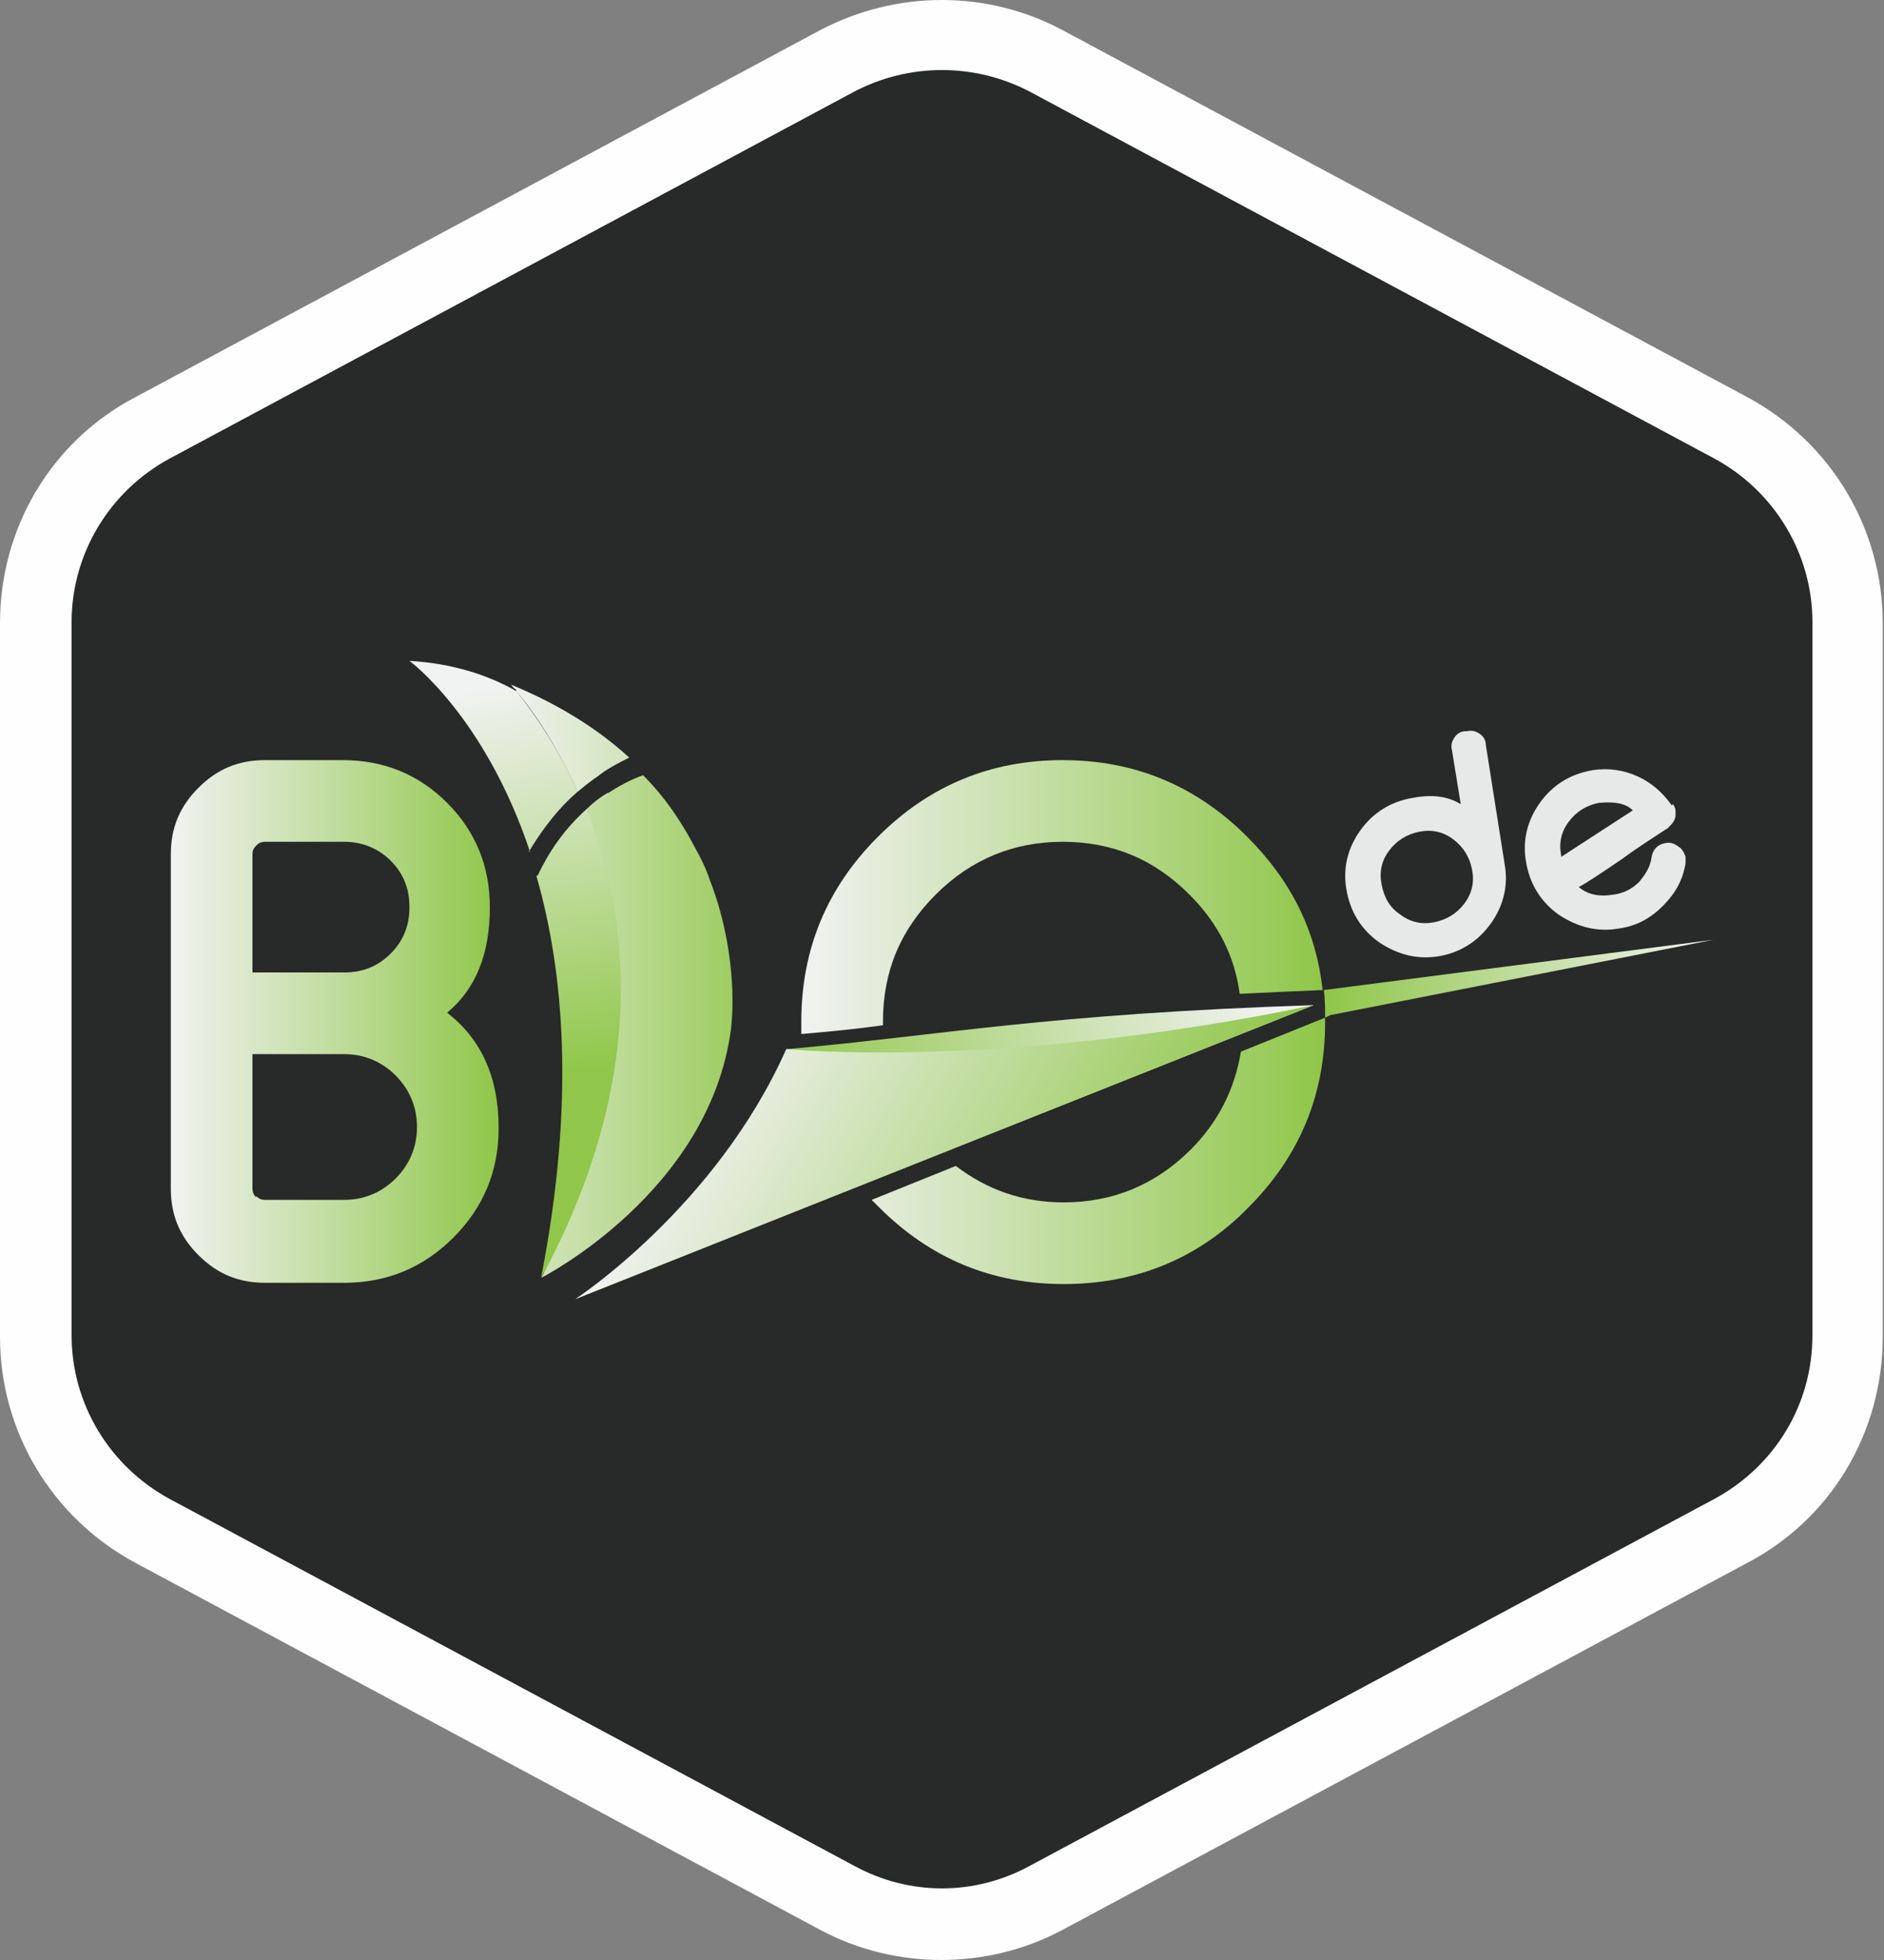 <svg xmlns="http://www.w3.org/2000/svg" xml:space="preserve" width="15mm" height="15.6mm" version="1.1" style="shape-rendering:geometricPrecision; text-rendering:geometricPrecision; image-rendering:optimizeQuality; fill-rule:evenodd; clip-rule:evenodd"
viewBox="0 0 1500 1560"
 xmlns:xlink="http://www.w3.org/1999/xlink">
 <rect x="0" y="0" width="1500" height="1560" fill="#808080" stroke="none"/>
 <defs>
  <style type="text/css">
   <![CDATA[
    .fil0 {fill:#FEFEFE}
    .fil2 {fill:#E7E8E8}
    .fil1 {fill:#282929}
    .fil6 {fill:url(#id0)}
    .fil3 {fill:url(#id1)}
    .fil8 {fill:url(#id2)}
    .fil5 {fill:url(#id3)}
    .fil14 {fill:url(#id4)}
    .fil4 {fill:url(#id5)}
    .fil11 {fill:url(#id6)}
    .fil12 {fill:url(#id7)}
    .fil13 {fill:url(#id8)}
    .fil7 {fill:url(#id9)}
    .fil9 {fill:url(#id10)}
    .fil10 {fill:url(#id11)}
   ]]>
  </style>
  <linearGradient id="id0" gradientUnits="userSpaceOnUse" x1="1054" y1="779" x2="1364" y2="779">
   <stop offset="0" style="stop-opacity:1; stop-color:#90C74A"/>
   <stop offset="0.012" style="stop-opacity:1; stop-color:#90C74A"/>
   <stop offset="1" style="stop-opacity:1; stop-color:#F1F2F2"/>
  </linearGradient>
  <linearGradient id="id1" gradientUnits="userSpaceOnUse" x1="136" y1="813" x2="398" y2="813">
   <stop offset="0" style="stop-opacity:1; stop-color:#F1F2F2"/>
   <stop offset="0.988" style="stop-opacity:1; stop-color:#90C74A"/>
   <stop offset="1" style="stop-opacity:1; stop-color:#90C74A"/>
  </linearGradient>
  <linearGradient id="id2" gradientUnits="userSpaceOnUse" xlink:href="#id1" x1="574" y1="820" x2="930" y2="1013">
  </linearGradient>
  <linearGradient id="id3" gradientUnits="userSpaceOnUse" xlink:href="#id1" x1="638" y1="714" x2="1055" y2="714">
  </linearGradient>
  <linearGradient id="id4" gradientUnits="userSpaceOnUse" xlink:href="#id1" x1="401" y1="588" x2="712" y2="588">
  </linearGradient>
  <linearGradient id="id5" gradientUnits="userSpaceOnUse" xlink:href="#id1" x1="638" y1="916" x2="1055" y2="916">
  </linearGradient>
  <linearGradient id="id6" gradientUnits="userSpaceOnUse" xlink:href="#id1" x1="423" y1="534" x2="479" y2="850">
  </linearGradient>
  <linearGradient id="id7" gradientUnits="userSpaceOnUse" xlink:href="#id1" x1="332" y1="816" x2="629" y2="816">
  </linearGradient>
  <linearGradient id="id8" gradientUnits="userSpaceOnUse" xlink:href="#id1" x1="431" y1="524" x2="493" y2="839">
  </linearGradient>
  <linearGradient id="id9" gradientUnits="userSpaceOnUse" xlink:href="#id1" x1="1021" y1="827" x2="642" y2="953">
  </linearGradient>
  <linearGradient id="id10" gradientUnits="userSpaceOnUse" xlink:href="#id1" x1="382" y1="548" x2="445" y2="864">
  </linearGradient>
  <linearGradient id="id11" gradientUnits="userSpaceOnUse" xlink:href="#id1" x1="418" y1="541" x2="464" y2="857">
  </linearGradient>
 </defs>
 <g id="Capa_x0020_1">
  <g id="_629915232">
   <path class="fil0" d="M750 1560c-34,0 -67,-8 -97,-24l-545 -292c-67,-36 -108,-105 -108,-180l0 -568c0,-76 41,-145 108,-180l545 -292c61,-32 133,-32 193,0l545 292c67,36 108,105 108,180l0 568c0,76 -41,145 -108,180l-545 292c-30,16 -63,24 -97,24z"/>
   <path class="fil1" d="M750 1503c-24,0 -48,-6 -70,-18l-545 -292c-48,-26 -78,-76 -78,-130l0 -568c0,-54 30,-104 78,-130l545 -292c44,-23 96,-23 140,0l545 292c48,26 78,76 78,130l0 568c0,55 -30,104 -78,130l-545 292c-22,12 -46,18 -70,18z"/>
   <path class="fil2" d="M1106 677c-6,8 -8,17 -6,27 2,10 6,18 15,24 8,6 17,8 27,6 10,-2 18,-7 24,-15 6,-8 8,-17 6,-27 -2,-10 -7,-18 -15,-24 -8,-6 -17,-8 -27,-6 -10,2 -18,7 -24,15zm62 -95l0 0c4,-1 7,0 10,2 3,2 5,5 5,9l15 95c3,17 -1,33 -11,47 -10,14 -24,23 -41,26 -17,3 -33,-1 -48,-11 -14,-10 -23,-24 -26,-42 -3,-17 1,-33 11,-47 10,-14 24,-23 42,-26 16,-3 28,-1 38,5l-7 -43c-1,-4 0,-7 2,-10 2,-3 5,-5 9,-5l0 0z"/>
   <path class="fil2" d="M1273 639c-10,2 -18,7 -24,15 -6,8 -8,17 -6,27l0 1 57 -37c-6,-6 -15,-7 -27,-6zm59 1l0 0c1,2 2,3 2,5 0,2 0,3 0,5 -1,4 -3,6 -6,9 -9,6 -22,14 -37,25 -19,13 -30,20 -34,22 7,6 16,8 28,6 8,-1 15,-5 20,-10 5,-6 9,-12 10,-20 1,-6 5,-10 11,-11 5,-1 8,1 12,4 2,2 3,4 4,7 0,2 0,3 0,5 -2,13 -8,24 -18,34 -10,10 -21,16 -35,18 -17,3 -33,-1 -48,-11 -14,-10 -23,-24 -26,-42 -3,-17 1,-33 11,-47 10,-14 24,-23 42,-26 13,-2 25,0 36,5 11,5 20,13 27,23z"/>
   <path class="fil3" d="M274 605l-63 0c-21,0 -38,7 -53,22 -15,15 -22,32 -22,53l0 266c0,21 7,38 22,53 15,15 32,22 53,22l63 0c34,0 63,-12 87,-36 24,-24 36,-53 36,-87 0,-41 -14,-71 -41,-92 23,-19 34,-47 34,-84 0,-32 -11,-60 -34,-83 -23,-23 -51,-34 -83,-34zm-73 75l0 0c0,-3 1,-5 3,-7 2,-2 4,-3 7,-3l63 0c14,0 27,5 37,15 10,10 15,22 15,37 0,15 -5,27 -15,37 -10,10 -22,15 -37,15l-73 0 0 -94zm3 273l0 0c-2,-2 -3,-4 -3,-7l0 -107 73 0c16,0 30,6 41,17 11,11 17,25 17,41 0,16 -6,30 -17,41 -11,11 -25,17 -41,17l-63 0c-3,0 -5,-1 -7,-3z"/>
   <path class="fil4" d="M1055 813l0 0c0,-1 0,-2 0,-3l-67 27c-5,30 -18,56 -40,78 -28,28 -62,42 -101,42 -33,0 -61,-10 -86,-29l-67 27c2,2 4,4 6,6 41,41 90,61 147,61 57,0 107,-20 147,-61 41,-41 61,-90 61,-147z"/>
   <path class="fil5" d="M699 666c-41,41 -61,90 -61,147 0,3 0,7 0,10 23,-2 44,-4 65,-7 0,-1 0,-2 0,-3 0,-40 14,-73 42,-101 28,-28 62,-42 101,-42 40,0 73,14 101,42 23,23 36,49 40,79 21,-1 42,-2 66,-3 -5,-47 -25,-87 -60,-122 -41,-41 -90,-61 -147,-61 -57,0 -106,20 -147,61z"/>
   <path class="fil6" d="M1055 788c0,0 -1,0 -1,0 1,7 1,14 1,22l4 -2 305 -60 -310 40z"/>
   <path class="fil7" d="M626 835c-14,63 -41,142 -168,199l588 -234c-213,7 -296,24 -419,35z"/>
   <path class="fil8" d="M626 835c-56,126 -168,199 -168,199l588 -234c-249,52 -419,35 -419,35z"/>
   <path class="fil9" d="M421 678c12,-20 25,-36 39,-48 -19,-42 -41,-70 -49,-80 -23,-13 -51,-22 -85,-24 0,0 60,44 96,152z"/>
   <path class="fil10" d="M427 697c22,76 31,180 4,319 87,-160 68,-290 36,-372 -19,17 -31,36 -39,53z"/>
   <path class="fil11" d="M466 645c33,82 51,211 -36,372 0,0 97,-126 87,-271 -2,-17 -9,-67 -33,-115 -7,4 -13,9 -18,14z"/>
   <path class="fil12" d="M485 631c-7,4 -13,9 -18,14 33,82 51,211 -36,372 0,0 134,-68 151,-198 2,-16 4,-65 -17,-119 -3,-9 -7,-17 -12,-26 -10,-19 -23,-39 -41,-57 -11,4 -20,9 -29,15z"/>
   <path class="fil13" d="M460 630c6,-5 11,-9 17,-13 -3,-5 -6,-9 -9,-14 -15,-21 -33,-39 -57,-53 9,10 30,38 49,80z"/>
   <path class="fil14" d="M411 550c9,10 30,38 49,80 6,-5 11,-9 17,-13 8,-6 16,-10 24,-14 -24,-22 -55,-42 -94,-58 0,0 1,2 4,4z"/>
  </g>
 </g>
</svg>
